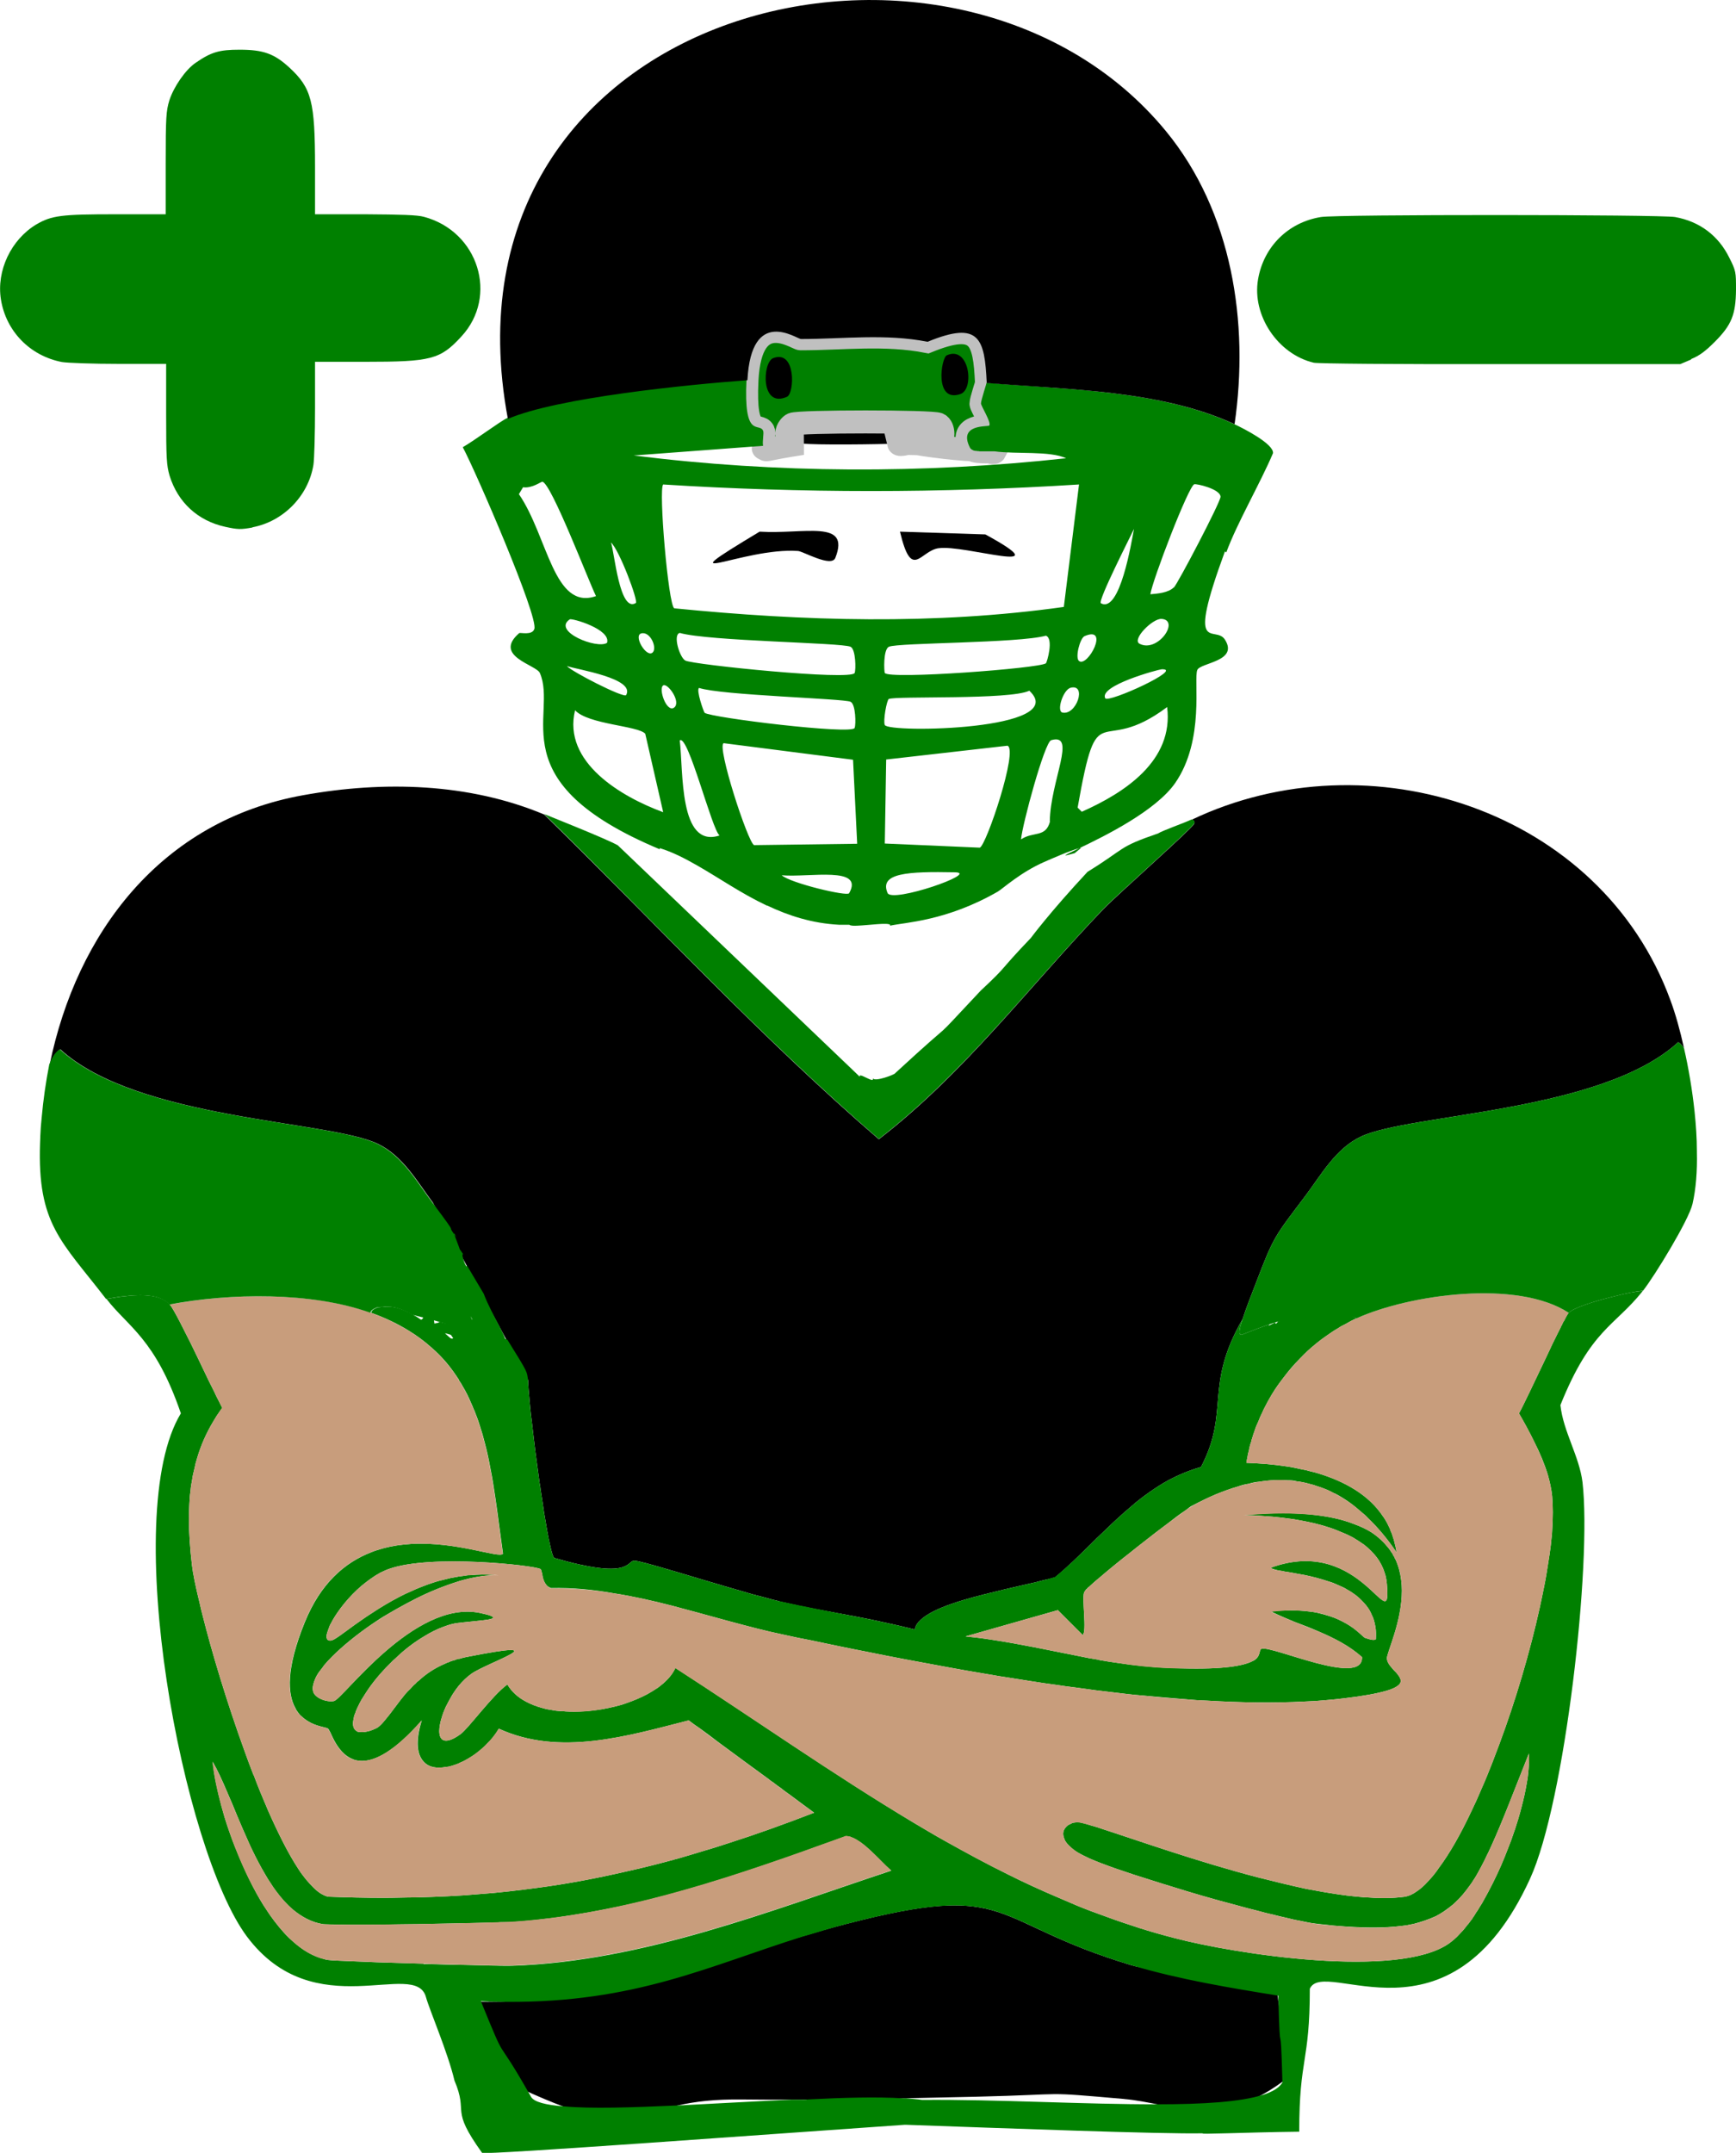 <?xml version="1.0" encoding="UTF-8"?>
<svg id="Icon-Add-Drop" xmlns="http://www.w3.org/2000/svg" viewBox="0 0 75.44 93.54">
  <defs>
    <style>
      svg {
        color: green;
      }
    </style>
  </defs>
  <g id="Player">
      <path id="Bottom_Jersey" d="m48.87,91.2c-3.79-.33-2.22-.2-6.44-.1-3.08.07-7.06.16-10.14.12-4.96-.07-3.9,1.97-8.63-.02-2.79-1.17-4.8-2.54-3.61-5.09-.09-3.08-.09,3.92-.18.84,7.18.31,11.5-1.95,16.87-3.35,7.34-1.91,6.12-.11,12.44,1.79,2.06.62,6.09-.81,6.34,1.32.43,3.57,1.74,2.63.18,3.76-2.84,2.07-4.76.91-6.85.73Z"></path>
      <path id="Upper_Jersey" d="m18.81,52.25c-.66-.88-1.31-2.05-2.41-2.56-2.13-1.01-10.45-1.04-13.78-4.1-.2.12-.34.36-.46.66,1.17-5.7,4.82-10.59,11.02-11.7,3.49-.63,7.2-.53,10.47.84,4.83,4.72,9.42,9.7,14.54,14.11,3.72-2.87,6.53-6.63,9.75-9.99.63-.65,3.82-3.47,3.95-3.71.05-.08-.01-.18-.11-.18,7.71-3.68,17.78-.44,20.81,7.84.22.59.42,1.31.59,2.08-.07-.11-.16-.2-.25-.26-3.33,3.06-11.65,3.1-13.78,4.1-1.1.51-1.75,1.68-2.41,2.56-1.34,1.78-1.37,1.73-2.16,3.8-.2.52-.44,1.12-.58,1.57-1.69,2.93-.54,4-1.81,6.43-.5.14-.97.34-1.41.57-.29.16-.57.34-.84.53-.27.19-.53.39-.78.61-.38.32-.75.66-1.11,1.01-.25.23-.49.47-.73.71-.48.47-.96.94-1.47,1.36-.12.04-.24.07-.38.1-.14.03-.29.07-.44.11-.31.07-.65.15-1,.23-.23.05-.47.11-.71.17-1.36.32-2.75.71-3.31,1.24l-.1.1c-.06.07-.1.14-.13.21-.01.04-.02.07-.03.11-.47-.12-.95-.23-1.43-.33-.48-.11-.96-.2-1.44-.29-.96-.18-1.93-.35-2.88-.57-.06-.01-.13-.03-.19-.05-.06-.02-.14-.04-.21-.05-.28-.08-.58-.16-.9-.24h0c-.16-.05-.32-.09-.48-.14-2.03-.58-4.41-1.34-4.67-1.32-.32.02-.13.85-3.47-.12-.02-.02-.04-.06-.06-.12-.02-.06-.05-.14-.07-.24-.01-.05-.03-.11-.04-.17-.04-.18-.09-.4-.13-.64-.04-.25-.09-.53-.14-.82-.04-.29-.09-.6-.14-.93-.01-.11-.03-.22-.05-.33-.03-.22-.06-.44-.09-.66h0c-.03-.23-.06-.45-.09-.67-.05-.44-.11-.87-.15-1.26-.04-.29-.07-.56-.09-.81-.05-.51-.08-.9-.08-1.07"></path>
      <path id="V-Neck" fill="currentColor" d="m37.37,46.8c-.11-.27.65.32.56.05.09.17.97-.17.97-.22,3.08-2.84,1.21-.92,3.71-3.58,1.28-1.2.68-.72,2.19-2.3,0,0,.82-1.11,2.46-2.87,1.69-1.04,1.29-1.06,3.07-1.67.18-.12,1.1-.44,1.44-.6.11-.01.17.1.12.18-.13.24-3.32,3.06-3.95,3.71-3.22,3.36-6.03,7.11-9.75,9.99-5.12-4.42-9.71-9.39-14.54-14.12.09.04,2.74,1.09,3.2,1.36l10.52,10.06Z"></path>
      <path id="Outline" fill="currentColor" d="m56.89,57.02c-.45.11-.9.24-1.34.4h-.01c-.23.3-.02-.26-.21.06m-.2.12s.03-.04.04-.06c-.41.14-.8.29-1.2.45-.17.04-.12-.25.03-.68-1.69,2.93-.54,4-1.81,6.43-.5.14-.97.34-1.41.57-.29.16-.57.34-.84.53-.27.19-.53.39-.78.61-.38.32-.75.66-1.11,1.01-.25.23-.49.47-.73.71-.48.47-.96.93-1.47,1.35-.12.03-.24.07-.38.11-.14.03-.29.07-.44.11-.31.07-.65.15-1,.23-.23.05-.47.11-.71.17-1.36.32-2.75.71-3.31,1.24l-.1.1c-.06.07-.1.14-.13.21-.01.04-.02.07-.03.11-.47-.12-.95-.23-1.43-.33-.48-.11-.96-.2-1.44-.29-.96-.19-1.92-.37-2.87-.58-.06-.01-.13-.03-.2-.04-.06-.02-.14-.04-.21-.05-.28-.08-.58-.16-.9-.24h0c-.16-.05-.32-.09-.48-.14-2.03-.58-4.41-1.34-4.67-1.32-.32.02-.13.85-3.47-.12-.02-.02-.04-.06-.06-.12-.02-.06-.05-.14-.07-.24-.01-.05-.03-.11-.04-.17-.04-.18-.08-.4-.13-.64-.04-.25-.09-.53-.14-.82-.04-.29-.09-.6-.14-.93-.01-.11-.03-.22-.05-.33-.03-.22-.06-.44-.09-.66h0c-.03-.23-.06-.45-.09-.67-.05-.44-.11-.87-.15-1.26-.04-.29-.07-.56-.09-.81-.05-.51-.08-.9-.08-1.07-.07-.41.04-.25-.9-1.76-1.6-.65-.95-.37-1.27-.45-.82-.34-.84-.09-1.69-.33.08.07-.85.15-.77.24.13.12,1.26.25,1.39.39h.01c-.4-.39-.01.08-.03.08-.01.02-.03.02-.04.02-.02,0-.04,0-.06-.01-.06-.02-1.13-1.06-1.21-1.1-.12-.07.73.83.56.72-.07-.05-.14-1.1-.21-1.14-.14-.11-.29.79-.45.7-.08-.06-.15-.1-.23-.15h-.01s-.06-.04-.08-.05c0-.01-.02-.01-.03-.01h-.01c-.09-.06-.17-.1-.25-.14-.19-.09-.37-.15-.53-.18-.12-.02-.32-.04-.5-.01-.05-.01-.09,0-.14.01h-.02s-.09.01-.12.03c-.06.02-.11.05-.15.08-.04.03-.07.08-.08.13.31.11.6.23.87.36.27.13.53.27.77.42.36.22.68.46.97.72.26.22.48.45.69.7.19.23.36.47.52.72t0,.02c.06.08.11.16.15.24.14.23.26.47.36.71.05.11.1.22.14.33.01,0,.02.02.02.04.09.22.17.44.24.67.08.24.15.48.21.73.1.37.18.75.25,1.14.08.39.14.79.2,1.19.06.41.12.82.17,1.23.06.41.11.83.17,1.25-.17.21-1.97-.53-3.96-.43-.11.01-.23.02-.35.03-.14.02-.28.03-.42.06-.11.02-.23.04-.34.07-.08.02-.17.04-.26.07-.14.04-.27.08-.41.14-1.13.44-2.19,1.34-2.88,3.05-.81,2-.75,3.1-.4,3.72.03.07.07.13.11.18.04.06.08.11.13.15.07.07.15.13.22.18s.15.09.22.13c.34.17.67.19.74.25.01.01.03.03.04.06.02.03.04.07.06.11.11.24.29.65.61.93.09.08.19.15.31.2.08.04.16.07.24.08.07.01.14.02.21.02.6,0,1.43-.43,2.6-1.76-.29.93-.2,1.5.09,1.8.22.24.57.3.97.22.12,0,.25-.05.38-.09.09-.03.17-.06.26-.11.06-.02.12-.05.19-.09.2-.11.41-.24.6-.4.11-.09.22-.18.32-.29.21-.2.39-.43.54-.68,2.64,1.21,5.58.32,8.25-.36.17.13.34.25.49.35.3.22.56.41.79.59.92.68,1.44,1.06,2.18,1.6.07.06.14.11.22.16.11.09.22.17.34.25.13.11.28.21.43.32.29.22.62.46,1,.74-1.27.49-2.49.93-3.68,1.31-.37.12-.73.24-1.09.34-.36.11-.72.22-1.07.32-.79.22-1.57.42-2.35.59-1.26.29-2.52.53-3.8.7-.43.06-.86.11-1.29.16s-.87.09-1.31.12c-.44.04-.88.07-1.33.09-.45.02-.91.04-1.37.05-.46,0-.93.02-1.41.02-.79,0-1.59-.02-2.42-.05-.21-.05-.44-.19-.66-.42-.1-.1-.2-.21-.31-.34-.11-.14-.22-.28-.32-.44-.43-.65-.87-1.53-1.31-2.52-.21-.49-.43-1.01-.63-1.55-.02-.02-.02-.04-.03-.06-.13-.33-.26-.68-.38-1.02-.76-2.09-1.42-4.29-1.83-5.93-.04-.16-.08-.31-.11-.46-.18-.73-.3-1.32-.34-1.68-.08-.7-.13-1.37-.13-2.02,0-.21.01-.42.02-.63.01-.19.02-.38.05-.57.01-.16.04-.32.07-.48.02-.16.06-.32.1-.48.03-.16.07-.31.12-.47.16-.54.39-1.07.71-1.6.08-.14.17-.28.27-.42.04-.05.07-.1.11-.15-.05-.1-.12-.24-.21-.41-.04-.08-.09-.17-.13-.27-.08-.16-.17-.34-.26-.52-.24-.5-.51-1.07-.77-1.6-.16-.31-.31-.61-.44-.87-.22-.43-.4-.74-.47-.82-.07-.08-.15-.14-.24-.19h-.01c-.09-.06-.19-.1-.3-.13-.08-.02-.15-.04-.24-.05-.38-.06-.83-.03-1.25.02h-.01c-.25.03-.49.08-.7.11.93,1.21,2.12,1.72,3.23,4.97-2.68,4.41.08,18.99,2.87,22.73,2.93,3.92,7.32.95,7.78,2.63.15.55.96,2.43,1.24,3.63.63,1.48-.23,1.15,1.2,3.14.03.11,13.15-.86,18.37-1.22h.04c4.26.15,11.14.41,12.92.37-.28.06,1.74-.04,4.18-.07,0-3.24.46-2.98.46-6.21.63-1.41,6.07,2.88,9.57-4.78,1.52-3.31,2.69-13.69,2.28-17.23-.14-1.13-.84-2.21-.96-3.35,1.33-3.31,2.36-3.42,3.58-4.96h.01c-.26.01-.73.1-1.23.23-.83.2-1.77.49-2,.72-.03.03-.11.16-.2.35-.04.05-.07.11-.09.17-.03.04-.05.09-.07.14-.07.14-.15.29-.23.46-.08.16-.16.32-.24.5-.06.12-.11.24-.17.36-.47.98-.96,2.03-1.16,2.39.22.38.46.81.68,1.27.23.45.43.93.57,1.39.09.31.16.63.19.93.04.43.04.94,0,1.53,0,.08-.01.16-.02.24-.02.24-.05.49-.09.76-.02.13-.04.25-.06.38-.05.32-.1.65-.17.99-.06.31-.13.63-.2.96-.42,1.9-1.04,4.01-1.76,5.94-.1.27-.2.53-.3.79-.07.18-.15.37-.22.55-.08.19-.15.37-.23.54-.15.36-.3.69-.46,1.02-.46.98-.94,1.83-1.42,2.47-.07.11-.15.21-.23.31-.08.09-.15.18-.23.26-.17.19-.34.34-.51.45-.17.12-.33.19-.49.22-.29.04-.61.06-.95.06-.22,0-.45-.01-.69-.03-.06,0-.13,0-.19-.01-.23-.02-.46-.04-.7-.07-.25-.03-.5-.07-.75-.11-.33-.05-.67-.12-1.02-.18-.69-.15-1.39-.32-2.1-.5-2.65-.69-5.26-1.62-6.72-2.09-.19-.07-.36-.12-.51-.16-.31-.1-.52-.15-.61-.15-.04,0-.08.01-.12.02-.07,0-.13.03-.18.06-.09.03-.16.09-.21.15-.03.03-.05.07-.07.11-.02.03-.03.06-.03.09-.02.09,0,.19.04.29.01.04.03.07.05.11.05.08.12.16.21.24.09.09.19.17.33.25.07.04.14.08.22.12.08.04.18.09.29.14.59.26,1.6.61,2.77.97.25.08.5.16.77.24.92.29,1.89.57,2.81.81.33.09.65.18.95.25.22.06.44.12.64.16.2.05.39.1.58.14.21.05.4.1.59.13.18.04.35.07.5.1.15.02.28.04.39.05.22.02.44.05.64.07h.01c1.18.1,2.13.11,2.91.01.19-.02.36-.05.53-.09.16-.04.32-.09.47-.14.17-.06.33-.12.48-.19.12-.06.23-.13.34-.2.1-.07.2-.14.3-.22.01,0,.01-.01.01-.01.07-.05.13-.1.19-.16.23-.21.43-.45.63-.73.07-.09.13-.18.19-.28.01-.02.03-.04.04-.06.09-.14.17-.3.26-.46.1-.18.19-.37.29-.58.06-.11.11-.24.17-.36.48-1.05.98-2.38,1.63-4.01.02.27,0,.59-.04.94-.01.13-.04.26-.06.39-.05.3-.12.62-.21.96-.05.19-.1.39-.16.58-.04.14-.09.27-.13.41-.06.16-.11.33-.17.49-.04.11-.08.21-.12.31-.1.27-.21.53-.32.79-.23.52-.48,1.02-.74,1.48-.06.11-.12.22-.19.32-.05.09-.1.17-.16.25-.03.05-.06.1-.09.15-.03.03-.05.06-.06.09-.07.09-.13.17-.18.24-.04.04-.07.08-.1.12-.09.12-.19.23-.28.32-.15.17-.31.3-.46.41-2.2,1.55-9.28.47-11.96-.24-.5-.13-1-.27-1.5-.43-.49-.16-.98-.32-1.46-.5-.42-.15-.83-.3-1.24-.47-.31-.13-.61-.26-.91-.39-.36-.15-.71-.31-1.06-.47-.35-.16-.7-.33-1.04-.5-.93-.46-1.83-.95-2.73-1.45-.45-.25-.9-.52-1.34-.78-3.54-2.12-6.94-4.52-10.38-6.74h0c-.1.22-.25.42-.45.6-.05.05-.1.1-.16.14-.06.05-.12.1-.18.14,0,0-.01.01-.02.01-.13.09-.27.17-.41.25-.28.15-.59.28-.91.39-.16.06-.34.11-.51.15-.17.04-.35.08-.52.11-.54.09-1.09.13-1.62.1-.05-.01-.11-.01-.17-.01-.14-.01-.28-.02-.41-.05-.13-.02-.26-.04-.39-.08-.27-.07-.53-.17-.75-.29-.34-.18-.62-.43-.8-.74-.65.46-1.69,1.91-2.04,2.16-.65.47-.92.3-.92-.14,0-.08.01-.18.03-.28.02-.1.04-.2.08-.31.02-.09.06-.18.09-.27,0,0,.01-.01.01-.02.04-.11.09-.21.15-.32.04-.08.08-.15.12-.22.04-.07.08-.15.13-.22.14-.22.31-.43.5-.61.1-.09.19-.17.29-.24.7-.49,3.95-1.55-.24-.72-.09.02-.18.04-.27.07-.08,0-.15.03-.22.06-.09.02-.18.05-.26.09-.06.02-.12.04-.17.07-.45.19-.83.45-1.14.74-.05.03-.09.07-.13.12-.08.06-.15.14-.22.22-.09.08-.16.16-.24.25-.33.4-.59.79-.83,1.07-.03.04-.07.08-.1.12-.04.05-.08.09-.12.13-.08.08-.16.14-.24.17-.13.06-.24.1-.34.12-.14.03-.26.04-.35.02-.03.01-.05,0-.08-.01-.04-.02-.08-.05-.11-.08-.09-.1-.11-.25-.07-.45,0-.03.01-.06.02-.09,0-.06.03-.12.06-.19.02-.08.06-.16.1-.25.05-.11.11-.22.17-.33.06-.1.13-.2.19-.3.27-.42.63-.86,1.06-1.28.07-.08.15-.15.23-.22.38-.37.81-.7,1.27-.97.26-.16.52-.29.79-.39.14-.05.27-.1.41-.13.11-.03.28-.05.47-.07.09-.01.19-.02.29-.03s.2-.02.29-.03c.1-.01.19-.02.28-.03.17-.02.31-.04.38-.07.03,0,.04-.02.05-.03.04-.06-.1-.12-.57-.22-2.86-.58-5.96,3.77-6.34,3.83-.3.06-.82-.12-.9-.41-.01-.04-.02-.09-.02-.14,0-.06.01-.12.03-.19.02-.09.06-.18.1-.28.05-.1.12-.22.22-.34.05-.06.1-.13.14-.19.11-.13.22-.25.35-.38.46-.46,1.07-.96,1.76-1.43.19-.13.4-.27.61-.39.27-.16.55-.32.83-.47.15-.08.31-.16.46-.24.6-.3,1.2-.54,1.77-.72.09-.03.18-.06.27-.08.18-.05.35-.09.51-.12.18-.03.34-.06.5-.07.12-.01.23-.02.34-.02-.01-.01-.03-.01-.04-.01-.34-.03-.66-.02-.98.01-.08,0-.15,0-.23.02-.19.02-.38.05-.57.09h-.02c-.17.04-.33.08-.49.12h-.01c-.19.05-.36.11-.54.17-.24.09-.48.18-.71.29-.19.08-.36.16-.53.25-.44.23-.84.47-1.2.71-.27.17-.5.34-.72.49-.54.39-.9.68-1.05.7-.14.02-.2-.05-.2-.18,0-.05.01-.1.03-.16.02-.06.04-.13.07-.2.02-.07.05-.14.1-.22.04-.08.09-.17.14-.25.31-.5.82-1.11,1.41-1.55.1-.08.21-.15.31-.22.06-.04.12-.08.18-.11.06-.04.13-.08.21-.11.08-.04.17-.08.26-.11,1.81-.65,6.29-.16,6.58,0,.02.01.04.04.05.09.01.04.02.09.04.14,0,.01,0,.03,0,.04.01.05.02.11.04.17.04.12.1.24.2.32.04.03.09.05.14.07.93-.02,1.84.07,2.74.23.84.13,1.67.32,2.49.53.41.11.82.22,1.23.33.2.06.41.11.62.17.21.06.41.11.62.17.82.22,1.64.44,2.47.61.36.08.74.16,1.12.23.76.16,1.56.33,2.39.49,1.12.23,2.3.45,3.51.67.58.11,1.17.21,1.77.31.34.06.69.12,1.04.17.31.05.63.1.95.15s.64.1.96.14c.31.05.63.09.95.13.55.08,1.09.15,1.64.21.41.05.81.1,1.21.13.63.06,1.25.11,1.86.16.31.03.61.05.91.06,1.51.09,2.95.11,4.27.04.31-.01.62-.03.92-.06.27-.02.53-.05.79-.08.85-.1,1.43-.21,1.81-.32.08-.02.16-.05.22-.07.11-.04.19-.08.25-.12.13-.08.18-.16.18-.25,0-.07-.04-.15-.09-.22-.03-.04-.06-.08-.09-.12-.08-.08-.16-.16-.22-.24-.11-.12-.19-.25-.2-.39-.01-.25.65-1.58.65-2.95,0-.15-.01-.31-.03-.46-.02-.16-.05-.31-.09-.46-.02-.08-.05-.16-.08-.25-.03-.08-.06-.16-.11-.24-.01-.04-.03-.08-.06-.11-.02-.05-.04-.1-.08-.14-.04-.07-.09-.14-.14-.2-.19-.24-.43-.47-.73-.67-.22-.14-.48-.26-.78-.37-.15-.06-.31-.11-.48-.16-1.01-.28-2.4-.39-4.29-.22h.15c.14,0,.29.01.44.02.22.02.45.03.68.05.2.02.41.04.61.07.19.02.38.05.58.09.44.08.88.18,1.29.32.1.03.2.07.3.11.15.06.29.12.43.18.13.06.27.13.39.21.09.05.17.11.26.17.1.06.18.13.27.21.09.08.18.17.26.26.17.19.3.4.4.64.04.1.07.2.1.3h0c.03.12.05.24.06.37.21,2.47-1.07-2.15-5.03-.72,0,.02.02.04.05.05.05.02.14.04.25.07.06.01.12.02.19.03.07.02.14.03.22.04.12.02.25.04.39.07.11.02.22.04.34.06.34.07.7.16,1.05.28.15.04.29.1.42.16.14.06.28.12.4.2.13.07.25.15.37.24.02.02.04.03.06.05.11.09.21.19.3.29.06.06.11.13.16.2.07.09.12.19.17.31.04.07.07.15.09.22.03.09.05.19.07.3.03.16.03.35.02.54,0,.01-.02.02-.03.02-.08.04-.28-.02-.39-.06-.03-.01-.05-.01-.06-.02-.06-.03-.22-.21-.5-.42-.09-.06-.2-.14-.33-.21-.09-.05-.2-.11-.31-.16s-.23-.1-.36-.14c-.18-.06-.37-.11-.58-.16-.1-.02-.22-.04-.33-.05-.14-.02-.28-.03-.43-.04-.07,0-.14,0-.2-.01-.16,0-.32,0-.48.01-.18,0-.36.01-.55.04.01,0,.01.01.02.01.33.16.66.3,1,.44.35.13.69.26,1.03.41.68.29,1.34.62,1.9,1.12.05,1.32-3.92-.52-4.37-.36,0,0-.02.01-.03.02-.02.02-.03.05-.04.09-.01.05-.02.1-.05.16,0,.03-.03.05-.04.08-.01.01-.02.02-.03.04,0,.01-.02.02-.04.04-.04.04-.1.08-.17.11-.38.19-1.2.36-3.07.31-.18,0-.38-.01-.59-.02-.74-.03-1.48-.11-2.21-.22-.24-.03-.47-.07-.7-.11-.05,0-.09-.02-.13-.03-.27-.04-.55-.09-.82-.15-1.28-.25-2.56-.53-3.84-.72-.37-.06-.73-.1-1.1-.14q2.01-.57,4.01-1.14.54.54,1.08,1.08c.19-.15-.04-1.53.06-1.85.01-.02.03-.05.06-.09.01-.02.03-.05.06-.06.03-.04.05-.07.08-.08.07-.06.14-.13.22-.2.08-.07.16-.14.26-.22.36-.31.82-.69,1.31-1.07.2-.16.41-.33.62-.49.34-.27.68-.53.99-.76.31-.24.57-.44.77-.57.04-.03.08-.05.11-.08.11-.09.19-.14.24-.16.34-.18.67-.34,1-.48.32-.13.64-.25.96-.34.16-.06.32-.1.47-.12.16-.05.31-.08.46-.09.43-.07.85-.09,1.26-.06.12,0,.24,0,.36.04.19.02.39.06.59.12.1.02.2.05.3.09.1.03.19.06.29.1.14.05.27.11.4.18.04.02.07.04.11.05.21.11.42.24.63.39.18.13.35.27.53.43.09.07.18.15.26.24.43.41.85.91,1.24,1.49-.02-.16-.06-.32-.1-.47-.01-.06-.03-.12-.05-.17-.03-.11-.07-.22-.12-.32-.01-.06-.04-.11-.06-.15-.05-.11-.1-.21-.16-.3,0-.01,0-.02-.02-.03-.02-.04-.04-.08-.07-.11-.63-.96-1.69-1.54-2.85-1.89-.1-.03-.21-.06-.31-.08-.13-.04-.26-.07-.39-.09-.23-.05-.45-.1-.68-.13-.59-.09-1.17-.13-1.71-.15.01-.09.02-.17.04-.25.01-.09.03-.18.06-.27.02-.14.06-.28.11-.42,0-.03,0-.05.02-.08.04-.14.08-.27.13-.4.04-.13.09-.25.15-.37.05-.14.11-.27.18-.41.03-.07.06-.14.1-.21.08-.16.16-.31.25-.46.02-.04.05-.08.07-.12.15-.25.33-.5.51-.73.21-.28.43-.54.68-.79.11-.12.24-.24.36-.36.26-.23.52-.45.8-.64.17-.12.34-.24.52-.34.1-.07.21-.13.32-.18.15-.09.32-.18.48-.25-.47-.19-1.09-1.02-1.67-.75-.41.18-.81.41-1.13.58m-37.74,28.21c-.7-.02-1.4-.04-2.03-.06-.25-.01-.48-.02-.7-.03-.76-.03-1.31-.05-1.42-.07-.08-.01-.16-.03-.24-.06-.02,0-.05-.01-.08-.02-.31-.1-.62-.26-.91-.48-.16-.12-.31-.25-.46-.39-.3-.29-.58-.64-.85-1.02-.09-.14-.19-.29-.29-.44-.1-.16-.19-.32-.28-.48-.27-.49-.51-1-.73-1.52h0c-.15-.36-.3-.72-.42-1.07-.09-.25-.17-.49-.24-.72-.05-.17-.09-.33-.14-.5-.19-.71-.32-1.35-.37-1.87h0s-.01-.04-.01-.05c.21.36.42.82.64,1.34h0c.15.34.3.7.45,1.07h0c.14.33.28.66.43.99.07.17.15.33.23.5.17.35.35.69.54,1.01.08.14.16.27.25.4.07.11.14.22.22.32.22.3.46.57.73.8.39.32.81.55,1.29.63.03.01.08.01.15.01.11,0,.26.01.46.01.65.02,1.72.01,2.88-.01.41,0,.83-.01,1.24-.02,1.09-.02,2.14-.04,2.87-.06.07-.01.14-.01.2-.01.11,0,.2,0,.29,0,.18-.02.32-.02.41-.03.26-.02.52-.04.77-.07.26-.03.52-.06.78-.09,1.02-.14,2.04-.32,3.06-.54.46-.1.92-.21,1.38-.33.4-.1.79-.2,1.18-.32.2-.06.4-.11.59-.17.2-.05.4-.11.59-.18.39-.11.77-.23,1.16-.36.58-.19,1.16-.38,1.73-.58.58-.19,1.15-.4,1.72-.61.43-.15.85-.3,1.28-.46.02,0,.04,0,.07.01.02,0,.04.01.07.01s.08.01.12.04c.04.01.08.03.12.05.04.02.08.04.12.07.26.15.53.4.79.66.06.06.13.12.19.19l.26.26c.08.07.16.15.23.21-5.31,1.76-10.8,3.94-16.45,4.13-.19.01-.72,0-1.44-.02-.25-.01-.53-.01-.82-.02h-.01c-.4,0-.83-.02-1.27-.03-.11,0-.22,0-.33,0Zm36.47,5.7h0c-.97.31-2.61.41-4.57.41-3.13.01-7.04-.22-10.23-.19-.21-.03-.46-.05-.71-.07h-.13c-1.15-.07-2.59-.03-4.15.05-.03.01-.07.01-.1.01h-.57c-1.62.07-3.33.17-4.92.25h-.04c-1.99.09-3.78.15-4.96.04h-.01c-.77-.06-1.28-.19-1.41-.41-.04-.08-.09-.16-.13-.23h0c-1.52-2.66-.85-.99-2.04-3.9,0-.01-.01-.02-.01-.03.31.02.62.03.91.03h.19c5.62.04,8.8-1.56,12.92-2.85.07-.02.14-.04.22-.06.26-.08.53-.16.8-.24.28-.08.55-.16.83-.23,1.11-.29,2.01-.49,2.79-.62,4.35-.74,4.27.81,9.65,2.42,2.06.61,4.23.97,6.34,1.31h0c.09,3.37.09.38.18,3.77-.13.23-.42.4-.84.54Z"></path>
      <path id="Right_Arm" fill="#C89D7C" d="m68.17,57.04s-.11.16-.2.35c-.04.05-.07.11-.09.17-.03.04-.05.09-.07.14-.07.14-.15.29-.23.46-.08.16-.16.32-.24.5-.06.12-.11.24-.17.36-.47.98-.96,2.03-1.16,2.39.22.38.46.81.68,1.27.22.45.42.92.57,1.39.09.31.16.63.19.93.04.43.04.94,0,1.53,0,.08-.01.16-.02.24-.02.24-.05.49-.09.76-.02.13-.04.25-.06.38-.05.32-.1.65-.17.99-.06.31-.13.63-.2.96-.42,1.9-1.04,4.01-1.76,5.94-.1.27-.2.53-.3.79-.07.18-.15.37-.22.55-.08.19-.15.37-.23.54-.15.36-.3.69-.46,1.02-.46.98-.94,1.83-1.42,2.47-.07.11-.15.21-.23.31-.08.09-.15.18-.23.26-.17.19-.34.34-.51.45-.17.12-.33.19-.49.22-.29.04-.61.06-.95.06-.22,0-.45-.01-.69-.03-.06,0-.13,0-.19-.01-.23-.02-.46-.04-.7-.07-.25-.03-.5-.07-.75-.11-.33-.05-.67-.12-1.02-.18-.69-.15-1.39-.32-2.1-.5-2.65-.69-5.26-1.62-6.72-2.09-.19-.07-.36-.12-.51-.16-.31-.09-.52-.14-.61-.14-.04,0-.08.01-.12.01-.07,0-.13.03-.18.06-.09.03-.16.09-.21.15-.03.03-.06.07-.07.11-.02.03-.03.06-.03.09-.02.09,0,.19.04.29.01.04.03.07.05.11.05.08.12.16.21.24.09.08.2.16.33.25.07.04.14.08.22.12.08.04.18.09.29.14.59.26,1.6.61,2.77.97.25.08.5.16.77.24.92.29,1.89.57,2.81.81.33.09.65.18.95.25.22.06.44.12.64.16.2.06.39.1.58.14.21.05.4.1.59.13.18.04.35.08.5.1.15.03.28.05.39.06.22.02.43.04.64.06h.01c1.18.11,2.13.12,2.91.01.19-.02.36-.05.53-.09.17-.04.32-.08.47-.14.17-.05.33-.12.48-.19.12-.06.23-.13.34-.2.11-.06.21-.14.3-.22.01,0,.01-.01.01-.01.07-.05.13-.1.19-.16.23-.21.43-.45.63-.73.07-.09.13-.18.19-.28.01-.02.03-.04.04-.06.09-.14.17-.3.26-.46.1-.18.19-.37.29-.58.06-.11.12-.24.17-.36.48-1.05.98-2.38,1.63-4.01.02.27,0,.59-.04.94-.01.13-.04.26-.06.39-.05.3-.12.62-.21.96-.05.19-.1.39-.16.58-.04.14-.09.27-.13.41-.06.16-.11.33-.17.49-.04.11-.08.21-.12.31-.1.27-.21.53-.32.79-.23.52-.48,1.02-.74,1.48-.06.11-.12.22-.19.32-.05.09-.1.17-.16.25-.03.05-.06.1-.09.15-.03.03-.05.06-.06.09-.07.09-.13.17-.18.24-.04.04-.07.08-.1.12-.09.12-.19.23-.28.32-.15.17-.31.3-.46.41-2.2,1.55-9.28.47-11.96-.24-.5-.13-1-.27-1.5-.43-.49-.16-.98-.32-1.46-.5-.42-.15-.83-.3-1.24-.47-.31-.13-.61-.26-.91-.39-.36-.15-.71-.31-1.06-.47-.35-.16-.7-.33-1.04-.5-.93-.45-1.83-.94-2.73-1.45-.45-.25-.9-.52-1.34-.78-3.54-2.11-6.94-4.51-10.38-6.73-.1.21-.25.41-.45.59-.05.05-.1.1-.16.14-.06.05-.12.1-.18.14,0,0-.01.01-.02.01-.13.09-.27.17-.41.25-.28.15-.59.28-.91.39-.16.06-.34.11-.51.15-.17.04-.35.08-.52.11-.54.1-1.1.14-1.62.1-.05-.01-.11-.01-.17-.01-.14-.01-.28-.02-.41-.05-.13-.02-.26-.04-.39-.08-.27-.07-.53-.17-.75-.29-.34-.18-.62-.43-.8-.74-.65.46-1.69,1.91-2.04,2.16-.65.47-.92.3-.92-.14,0-.08.01-.18.03-.28.02-.1.04-.2.08-.31.02-.09.06-.18.09-.27,0,0,.01-.01.01-.02.04-.11.09-.21.15-.32.04-.08.08-.15.12-.22.04-.07.08-.15.13-.22.15-.22.32-.44.5-.61.1-.09.19-.17.29-.24.7-.49,3.95-1.55-.24-.72-.09.02-.18.04-.27.07-.08,0-.15.03-.22.06-.09.02-.18.05-.26.09-.06.02-.12.04-.17.07-.45.19-.83.45-1.14.74-.05.03-.09.07-.13.12-.08.06-.15.14-.22.22-.09.08-.16.16-.24.25-.33.4-.59.79-.83,1.07-.03.04-.07.08-.1.12-.04.05-.08.09-.12.13-.08.08-.16.14-.24.17-.13.06-.24.1-.34.12-.14.03-.26.04-.35.02-.03.01-.05,0-.08-.01-.04-.02-.08-.05-.11-.08-.09-.1-.11-.25-.07-.45,0-.03.01-.06.02-.09,0-.06.03-.12.06-.19.03-.08.06-.16.1-.25.05-.11.11-.22.17-.33.06-.1.13-.2.19-.3.27-.42.63-.86,1.06-1.28.07-.08.15-.15.23-.22.38-.37.81-.7,1.27-.97.26-.16.52-.29.79-.39.14-.05.27-.1.41-.13.11-.03.28-.05.47-.07.09-.01.19-.02.29-.03s.2-.02.29-.03c.1-.01.19-.02.28-.03.17-.02.31-.04.38-.07.03,0,.04-.02.05-.03.04-.06-.1-.12-.57-.22-2.86-.58-5.96,3.77-6.34,3.83-.3.06-.82-.12-.9-.41-.01-.04-.02-.09-.02-.14,0-.06.01-.12.03-.19.02-.09.06-.18.1-.28.06-.1.13-.22.22-.34.05-.06.1-.13.14-.19.11-.13.22-.25.35-.38.46-.46,1.07-.96,1.76-1.43.2-.13.4-.26.61-.39.27-.16.55-.32.83-.47.15-.08.31-.16.46-.24.6-.3,1.2-.54,1.77-.72.09-.03.18-.06.27-.08.18-.05.35-.09.51-.12.18-.03.34-.06.5-.07.12-.01.23-.02.34-.02.14,0,.27,0,.39.03-.15-.02-.29-.04-.43-.04-.34-.03-.66-.02-.98.01-.08,0-.15,0-.23.02-.19.02-.38.05-.57.09h-.02c-.17.04-.33.08-.49.12h-.01c-.19.05-.36.11-.54.17-.24.09-.48.18-.71.29-.19.08-.36.16-.53.25-.44.23-.84.47-1.2.71-.27.17-.5.34-.72.49-.54.39-.9.68-1.05.7-.14.02-.2-.05-.2-.18,0-.05.01-.1.03-.16.02-.06.04-.13.07-.2.02-.07.05-.14.1-.22.04-.08.09-.17.14-.25.31-.5.82-1.11,1.41-1.55.1-.08.21-.15.31-.22.06-.04.12-.08.18-.11.06-.04.13-.08.21-.11.08-.04.17-.08.26-.11,1.81-.65,6.29-.16,6.58,0,.02.01.04.04.05.09.01.04.02.09.04.14,0,.01,0,.03,0,.04.01.05.02.11.04.17.04.12.1.24.2.32.04.04.09.06.14.08.93-.01,1.84.07,2.74.22.84.13,1.67.32,2.49.53.41.11.82.22,1.23.33.2.06.41.11.62.17.21.06.41.11.62.17.82.22,1.64.44,2.47.61.36.08.74.16,1.12.23.76.16,1.56.33,2.39.49,1.12.23,2.3.45,3.51.67.58.11,1.17.21,1.77.31.34.06.69.12,1.04.17.31.05.63.1.95.15s.64.1.96.14c.31.05.63.09.95.13.55.08,1.09.15,1.64.21.41.05.81.1,1.21.13.63.07,1.25.12,1.86.16.31.03.61.05.91.06,1.51.09,2.95.11,4.27.04.32-.01.62-.03.92-.06.27-.02.53-.05.79-.08.85-.1,1.43-.21,1.81-.32.08-.02.16-.05.22-.07.11-.04.19-.08.25-.12.13-.08.18-.16.18-.25,0-.07-.04-.15-.09-.22-.03-.04-.06-.08-.09-.12-.07-.08-.15-.16-.22-.24-.11-.12-.19-.25-.2-.39-.01-.25.65-1.58.65-2.95,0-.15-.01-.31-.03-.46-.02-.16-.04-.31-.09-.46-.02-.08-.05-.16-.08-.25-.03-.08-.06-.16-.11-.24-.01-.04-.03-.08-.06-.11-.02-.05-.04-.1-.08-.14-.04-.07-.08-.14-.14-.2-.19-.24-.43-.47-.73-.67-.22-.14-.48-.26-.78-.37-.15-.06-.31-.11-.48-.16-.99-.27-2.33-.37-4.14-.22-.05,0-.1.01-.15.01.18,0,.38.01.59.01.22.02.45.03.68.05.2.02.41.04.61.07.19.02.38.05.58.09.44.08.88.18,1.29.32.1.03.2.07.3.11.15.06.29.12.43.18.13.06.27.13.39.21.09.05.17.11.26.17.1.06.18.13.27.21.09.08.18.17.26.26.17.19.3.4.4.64.04.1.07.2.1.3h0c.03.12.05.24.06.37.21,2.47-1.07-2.15-5.03-.72,0,.02.02.04.05.05.05.03.14.05.25.07.06.01.12.02.19.03.07.02.14.03.22.04.12.02.25.04.39.07.11.02.22.04.34.06.34.07.7.16,1.05.28.15.05.29.1.42.16.14.06.28.13.4.2.13.07.25.15.37.24.02.02.04.03.06.05.11.09.21.19.3.29.06.06.11.13.16.2.07.09.12.19.17.31.04.07.07.15.09.22.03.09.05.19.07.3.03.16.03.35.02.54,0,.01-.02.02-.03.02-.08.04-.28-.02-.39-.06-.03-.01-.05-.01-.06-.02-.06-.03-.22-.21-.5-.42-.09-.06-.2-.14-.33-.21-.09-.05-.2-.11-.31-.16s-.23-.1-.36-.14c-.17-.06-.37-.12-.58-.16-.1-.02-.22-.04-.33-.05-.14-.02-.28-.03-.43-.04-.07,0-.14,0-.2-.01-.16,0-.32,0-.48.01-.17.01-.34.03-.53.05h-.02c.33.16.67.3,1.02.44.34.14.69.27,1.03.41.68.29,1.34.62,1.9,1.12.05,1.32-3.92-.52-4.37-.36,0,0-.02.01-.03.02-.02.02-.03.05-.04.09-.01.05-.02.1-.05.16,0,.03-.03.05-.04.08-.01.01-.02.02-.03.04,0,0-.03.02-.04.04-.05.03-.1.07-.17.11-.38.19-1.2.36-3.07.31-.18,0-.38,0-.59-.01-.74-.03-1.48-.11-2.21-.23-.24-.03-.47-.07-.7-.11-.05,0-.09-.02-.13-.03-.27-.04-.55-.09-.82-.15-1.28-.25-2.56-.53-3.84-.72-.37-.06-.73-.1-1.1-.14q2.01-.57,4.01-1.14.54.54,1.08,1.08c.19-.15-.04-1.53.06-1.85.01-.02.03-.05.06-.09l.14-.14c.07-.06.14-.13.22-.2.08-.07.16-.14.26-.22.36-.31.82-.69,1.31-1.07.2-.16.41-.33.62-.49.34-.27.68-.53.99-.76.3-.22.57-.42.77-.57.04-.03.08-.05.11-.08.11-.07.2-.12.24-.15.34-.19.67-.35,1-.49.32-.13.64-.25.96-.34.16-.05.31-.09.47-.12.15-.04.31-.07.46-.09.43-.07.85-.09,1.26-.06.12,0,.24.02.36.04.19.02.39.06.59.12.1.02.2.05.3.09.1.03.19.06.29.1.14.05.27.11.4.18.04.02.07.04.11.05.21.12.42.25.63.39.18.13.35.27.53.43.09.07.18.15.26.24.43.41.85.91,1.24,1.49-.02-.16-.06-.32-.1-.47-.01-.06-.03-.12-.05-.17-.03-.11-.07-.22-.12-.32-.01-.06-.04-.11-.06-.15-.05-.11-.1-.21-.16-.3,0-.01,0-.02-.02-.03-.02-.04-.04-.08-.07-.11-.63-.96-1.69-1.54-2.85-1.89-.1-.03-.21-.06-.31-.08-.13-.04-.26-.07-.39-.09-.23-.06-.45-.1-.68-.13-.59-.09-1.17-.13-1.71-.15h-.01c.01-.08.03-.17.05-.25.01-.09.03-.18.06-.27.02-.14.06-.28.11-.42,0-.03,0-.05.02-.08.04-.14.08-.27.13-.4.04-.13.09-.25.15-.37.05-.14.11-.27.18-.41.03-.07.06-.14.1-.21.08-.16.16-.31.25-.46.02-.04.05-.08.07-.12.16-.25.33-.5.51-.73.21-.27.44-.54.68-.79.11-.12.24-.24.36-.36.26-.23.52-.45.8-.64.17-.12.34-.24.52-.34.1-.07.21-.13.32-.18.15-.09.32-.18.48-.25,2.31-1.04,6.99-1.7,9.22-.24Z"></path>
      <path id="Bottom_Left_Arm" fill="#C89D7C" d="m38.73,81.27c-5.31,1.76-10.8,3.93-16.45,4.13-.77.03-7.62-.18-8.02-.24-2.76-.44-4.78-6.14-5.03-8.62,1.14,1.94,2.22,6.64,4.79,7.06.47.08,7.51-.04,8.49-.12,4.93-.38,9.63-2.04,14.24-3.71.6-.01,1.47,1.05,1.97,1.49Z"></path>
      <path id="Left_Arm" fill="#C89D7C" d="m35.38,78.76c-1.27.49-2.49.93-3.68,1.31-.37.12-.73.23-1.09.34s-.72.22-1.07.32c-.79.22-1.57.42-2.35.59-1.26.29-2.52.53-3.8.7-.43.06-.86.11-1.29.16s-.87.09-1.31.12c-.44.04-.88.07-1.33.09-.45.02-.91.04-1.37.05-.46,0-.93.02-1.41.02-.79,0-1.59-.02-2.42-.05-.21-.05-.44-.19-.66-.42-.1-.1-.2-.21-.31-.34-.11-.14-.22-.28-.32-.44-.43-.65-.87-1.53-1.31-2.52-.21-.49-.43-1.01-.63-1.55-.02-.02-.02-.04-.03-.06-.13-.33-.26-.68-.38-1.02-.76-2.09-1.42-4.29-1.83-5.93-.04-.16-.08-.31-.11-.46-.18-.73-.3-1.32-.34-1.68-.08-.7-.13-1.37-.13-2.02,0-.21.01-.42.02-.63.01-.19.02-.38.05-.57.01-.16.04-.32.07-.48.02-.16.06-.32.1-.48.03-.16.07-.31.12-.47.16-.54.39-1.07.71-1.6.08-.14.17-.28.27-.42.03-.05.06-.1.1-.15-.05-.1-.12-.24-.2-.41-.04-.08-.09-.17-.13-.27-.08-.16-.17-.34-.26-.52-.24-.5-.51-1.07-.77-1.6-.16-.31-.31-.61-.44-.87-.22-.43-.4-.74-.47-.82,2.63-.5,6.18-.56,8.74.36.31.11.6.23.87.36.27.14.53.27.77.42.36.22.68.46.97.72.26.22.48.45.69.7.19.23.36.47.52.72t0,.02c.06.08.11.16.15.24.14.23.26.47.36.71.05.11.1.22.14.33.01,0,.02.02.02.04.09.22.17.44.24.67.08.24.15.48.21.73.1.37.18.75.25,1.14.08.39.14.79.2,1.19.06.41.12.82.17,1.23.06.41.11.83.17,1.25-.17.21-1.97-.53-3.96-.43-.11.01-.23.02-.35.03-.14.02-.28.03-.42.06-.11.02-.23.04-.34.07-.08.02-.17.04-.26.07-.14.04-.27.08-.41.14-1.13.44-2.19,1.34-2.88,3.05-.81,2-.75,3.1-.4,3.72.03.07.07.13.11.18.04.06.08.11.13.15.07.07.15.13.22.18s.15.09.22.13c.34.17.67.19.74.25.01.01.03.03.04.06.02.03.04.07.06.11.11.24.29.65.61.93.09.09.19.16.31.2.08.04.16.07.24.08.07.01.14.02.21.02.6,0,1.43-.43,2.6-1.76-.29.93-.2,1.5.09,1.8.22.24.57.3.97.22.12,0,.25-.05.38-.09.09-.03.17-.06.26-.11.06-.02.12-.05.19-.09.2-.11.41-.24.6-.4.11-.09.22-.18.32-.29.21-.2.39-.43.54-.68,2.64,1.21,5.58.32,8.25-.36.17.13.34.25.49.35.3.23.56.42.79.59.92.68,1.44,1.06,2.18,1.6.07.06.14.11.22.16.11.09.22.17.34.25.13.11.28.21.43.32.29.22.62.46,1,.74Z"></path>
      <g id="Helmet">
        <path id="Facemask_Hole" d="m40.78,19.27c-.12.05-1.32-.02-1.73,0-.84.04-3.68.07-4.19,0-1.05-.15-.59-.76-.42-.84.29-.13,6.05-.13,6.34,0,.26.12.26.72,0,.84Z"></path>
        <path id="Facemask_Plate" stroke="silver" fill="currentColor" d="m42.41,19.52c-.18.09-2.59-.21-2.77-.3-.04-.02-.56.18-.59.05.42-.02,1.61.05,1.73,0,.26-.12.26-.72,0-.84-.29-.13-6.05-.13-6.34,0-.17.07-.63.69.42.84-1.62.25-1.52.31-1.62.25-.14-.1-.02.04-.06-.13-.04-.2.05-.56,0-.66-.18-.37-.85.39-.72-2.22.17-3.23,2.14-1.79,2.33-1.79,1.82,0,3.68-.24,5.51.12,2.26-.92,2.48-.14,2.57,1.8,0,.05-.24.76-.24.9,0,.11.46.83.36.96-.05.06-1.37-.08-.84.96.13.24.85.15,1.08.18-.07.13-.65-.21-.83-.11Z"></path>
        <path id="Facemask" fill="currentColor" d="m53.29,24c.47-1.28,1.47-2.99,2.03-4.31.04-.4-1.27-1.07-1.68-1.26-3.23-1.49-7.28-1.5-10.77-1.8,0,.05-.24.76-.24.9,0,.11.46.83.36.96-.05.06-1.37-.08-.84.96.02.04.05.06.09.09.01,0,.03.01.04.02s.03.01.05.02c.01,0,.03,0,.04.01,0,0,.02,0,.03,0,.02,0,.04,0,.07.01.04,0,.07,0,.11.01.02,0,.04,0,.06,0,.11,0,.22,0,.32,0h0c.06,0,.12,0,.17,0,.02,0,.03,0,.05,0,.01,0,.03,0,.04,0,.94.13,2.4-.03,3.11.3-6.21.68-12.58.66-18.79-.12q2.81-.21,5.62-.42c-.04-.2.05-.56,0-.66-.18-.37-.85.39-.72-2.22-2.57.19-8.25.75-10.41,1.68-.27.12-1.41.97-1.92,1.26.55,1.02,3.3,7.37,3.11,7.9-.1.29-.61.14-.66.18-1.15,1,.74,1.37.9,1.73.8,1.84-1.82,4.72,5.21,7.66,0-.03,0-.05,0-.05.55.17,1.08.44,1.62.75.95.54,1.92,1.22,3.02,1.74.01,0,.02.01.04.01.93.44,1.95.77,3.12.83.14,0,.29,0,.44,0,.04.04.17.05.35.04.49-.02,1.31-.14,1.42-.04v.04c.66-.15,2.43-.19,4.68-1.48.22-.13.99-.84,2.02-1.29,0,0,0,0,0,0,.3-.13,1.13-.5,1.53-.6-.64.31-.89.41-.21.22l.28-.23s-.04,0-.07.01c1.09-.52,3.32-1.62,4.16-2.83,1.3-1.88.79-4.5.96-4.91.13-.32,1.81-.37,1.2-1.32-.43-.67-1.7.8,0-3.83Zm-4.01-1.02c-.11.56-.61,3.69-1.44,3.23-.15-.09,1.31-2.95,1.44-3.23Zm1.2,6.1c1.01-.04-2.33,1.48-2.45,1.26-.29-.55,2.3-1.25,2.45-1.26Zm-3.35-1.44c1.11-.48.14,1.37-.24,1.08-.18-.14.04-.99.24-1.08Zm-19.26-.12c.4-.1.71.66.48.84-.27.21-.84-.75-.48-.84Zm-.24-1.32c-.71.44-.93-2.23-1.08-2.63.37.33,1.2,2.56,1.08,2.63Zm-5.08-4.73q.09-.15.18-.3c.39.06.79-.25.84-.24.39.07,2.02,4.35,2.33,4.97-1.84.64-2.09-2.59-3.35-4.43Zm2.21,5.44c.09-.06,1.8.43,1.62,1.02-.43.29-2.4-.5-1.62-1.02Zm2.45,3.29c-.09.15-2.41-1.04-2.57-1.26.42.15,2.98.53,2.57,1.26Zm-2.22.66c.57.62,2.74.67,3.05,1.02q.39,1.71.78,3.41c-1.82-.67-4.38-2.17-3.83-4.43Zm4.31-.12c-.33.25-.7-.82-.48-.96.19-.12.79.71.48.96Zm7.84-1.5c-.16.34-7.03-.36-7.36-.54-.25-.14-.55-1.13-.24-1.2,1.27.36,7.03.42,7.42.6.23.1.24,1,.18,1.14Zm0,2.39c-.14.3-6.26-.45-6.52-.66-.04-.04-.38-1-.24-1.08.97.32,6.28.46,6.58.6.23.1.24,1,.18,1.13Zm-7.6.54c.36-.29,1.4,3.9,1.73,4.13-1.77.58-1.57-2.78-1.73-4.13Zm7.36,6.64c-.08.15-2.55-.44-2.93-.78,1.22.1,3.6-.41,2.93.78Zm-4.13-2.09c-.27-.11-1.64-4.33-1.32-4.43q2.81.36,5.62.72.09,1.83.18,3.65-2.24.03-4.49.06Zm-3.47-10.29c-.26-.15-.69-5.21-.48-5.38,6,.38,12.07.38,18.07,0q-.33,2.66-.66,5.32c-5.62.79-11.3.62-16.93.06Zm9.33,1.67c.4-.18,5.62-.15,6.82-.48.35.12.05,1.16,0,1.2-.28.22-6.8.71-7,.42-.03-.05-.08-1.02.18-1.14Zm0,2.27c.27-.14,5.26.05,6.1-.36,1.84,1.72-6.13,1.85-6.28,1.49-.08-.17.08-1.08.18-1.14Zm-.06,8.43c-.37-.87.87-.94,2.93-.9,1.1.02-2.74,1.35-2.93.9Zm4.01-1.97q-2.06-.09-4.13-.18.03-1.83.06-3.65,2.63-.3,5.27-.6c.48.16-.91,4.31-1.2,4.43Zm3.05-1.14c-.19.72-.72.42-1.26.78.05-.62,1.02-4.22,1.31-4.31,1.13-.33-.03,1.75-.06,3.53Zm.54-4.73c-.27-.06.03-1,.36-1.08.71-.17.25,1.21-.36,1.08Zm.84,4.31q-.09-.09-.18-.18c.9-5.11.88-2.11,3.89-4.37.29,2.33-1.84,3.72-3.71,4.55Zm2.51-7.3c-.35-.18.57-1.11.96-1.08.81.06-.17,1.49-.96,1.08Zm1.49-2.45c-.25.24-.69.27-1.02.3.09-.61,1.66-4.71,1.91-4.78.09-.03,1.12.2,1.14.54.01.22-1.87,3.8-2.03,3.95Z"></path>
        <path id="Left_Dot" d="m33.6,15.56c1-.38.93,1.53.6,1.68-1.16.52-1.07-1.5-.6-1.68Z"></path>
        <path id="Right_Dot" d="m41.14,15.44c.98-.45,1.22,1.46.6,1.68-1.15.4-.84-1.57-.6-1.68Z"></path>
        <path id="Left_Eye" d="m36.3,24.24c-.17.43-1.41-.29-1.62-.3-2.39-.17-6.01,1.77-1.67-.84,1.95.12,3.96-.55,3.29,1.14Z"></path>
        <path id="Right_Eye" d="m40.78,23.82c-.8.12-1.16,1.43-1.67-.72q1.85.06,3.71.12c3.41,1.86-.91.43-2.03.6Z"></path>
        <path id="Top_Helmet" d="m53.65,18.43c-3.23-1.49-7.29-1.5-10.77-1.79-.09-1.93-.31-2.72-2.57-1.79-1.82-.36-3.68-.12-5.5-.12-.19,0-2.16-1.44-2.33,1.79-2.57.19-8.25.75-10.41,1.68C18.7.15,41.56-5.36,50.66,5.69c2.89,3.51,3.63,8.34,2.99,12.74Z"></path>
      </g>
      <path id="Plus" fill="currentColor" d="m10.97,22.91c1.34-.25,2.43-1.36,2.65-2.71.04-.25.07-1.36.07-2.47v-2.01h2.17c2.88,0,3.27-.1,4.19-1.1,1.62-1.75.74-4.57-1.63-5.2-.28-.08-1-.1-2.56-.11h-2.17s0-2.05,0-2.05c0-2.86-.15-3.43-1.11-4.32-.66-.61-1.14-.78-2.17-.78-.88,0-1.23.1-1.91.57-.44.3-.95,1.04-1.14,1.63-.14.46-.16.73-.16,2.73v2.22h-2.17c-2.36,0-2.78.05-3.45.44C.48,10.41-.16,11.76.04,13.01c.22,1.38,1.26,2.45,2.65,2.72.23.04,1.34.08,2.47.08h2.06v2.18c0,1.95.02,2.23.15,2.68.36,1.16,1.23,1.96,2.42,2.22.55.12.67.12,1.18.03h0Z"></path>
      <path id="Minus" fill="currentColor" d="m73.49,15.6c.35-.14.61-.33,1.02-.74.74-.74.92-1.19.93-2.28,0-.75,0-.81-.29-1.38-.47-.96-1.29-1.58-2.36-1.77-.6-.11-14.72-.12-15.39,0-1.42.23-2.49,1.29-2.73,2.71-.27,1.56.86,3.25,2.42,3.62.18.04,3.58.07,8.12.06h7.81s.47-.2.47-.2Z"></path>
      <path id="Left_Sleeve" fill="currentColor" d="m20.29,54.98c0,.23-.27-.51-.17-.48.03,0-.24-.35-.23-.35.38.76-.44-1.15-.05-.38-.59-.81.29.26-1.05-1.52-.66-.88-1.31-2.05-2.41-2.56-2.13-1.01-10.45-1.04-13.78-4.1-.2.12-.34.36-.46.66-.15.76-.26,1.54-.33,2.32-.03.27-.05.55-.06.82v.04c0,.08-.01.17-.01.25-.12,3.52.93,4.24,2.87,6.76.21-.03.45-.08.7-.11h.01c.42-.05.87-.08,1.25-.02.09.01.16.03.24.05.11.03.21.07.3.13h.01c.09.05.17.11.24.19,2.63-.5,6.18-.56,8.74.36,0-.05.04-.1.08-.13.04-.03.09-.06.15-.08.03-.02.07-.03.12-.03h.02s.09-.02.14-.01c.18-.03.38-.01.5.01.16.03.34.09.53.18.08.04.16.08.25.14h.01s.02,0,.03.01c.37.09.74.18,1.11.29,0,0,.02,0,.02.01.85.24,2.01.53,2.83.87.32.08-.5-1.11-.87-2.09m-4.32-2.76h0s.02,0,.03.01c-.01-.01-.02-.01-.03-.01Zm3.81,3.88s-.04-.08-.06-.14c.04.06.06.12.08.15t-.02-.01Z"></path>
      <path id="Right_Sleeve" fill="currentColor" d="m55.54,57.42c-.13.03-.25.08-.37.12-.41.14-.8.29-1.2.45-.17.04-.12-.25.03-.68.14-.45.38-1.05.58-1.57.79-2.07.82-2.02,2.16-3.8.66-.88,1.31-2.05,2.41-2.56,2.13-1,10.45-1.04,13.78-4.1.09.06.18.15.25.26.2.87.36,1.82.46,2.76.06.58.1,1.15.1,1.7v.05c.02.83-.04,1.61-.19,2.26-.16.7-1.64,3.12-2.15,3.77-.26.02-.73.11-1.23.24-.83.2-1.77.49-2,.72-2.23-1.46-6.91-.8-9.22.24-.47-.19-.46-.22-1.09-.26"></path>
    </g>
    </svg>